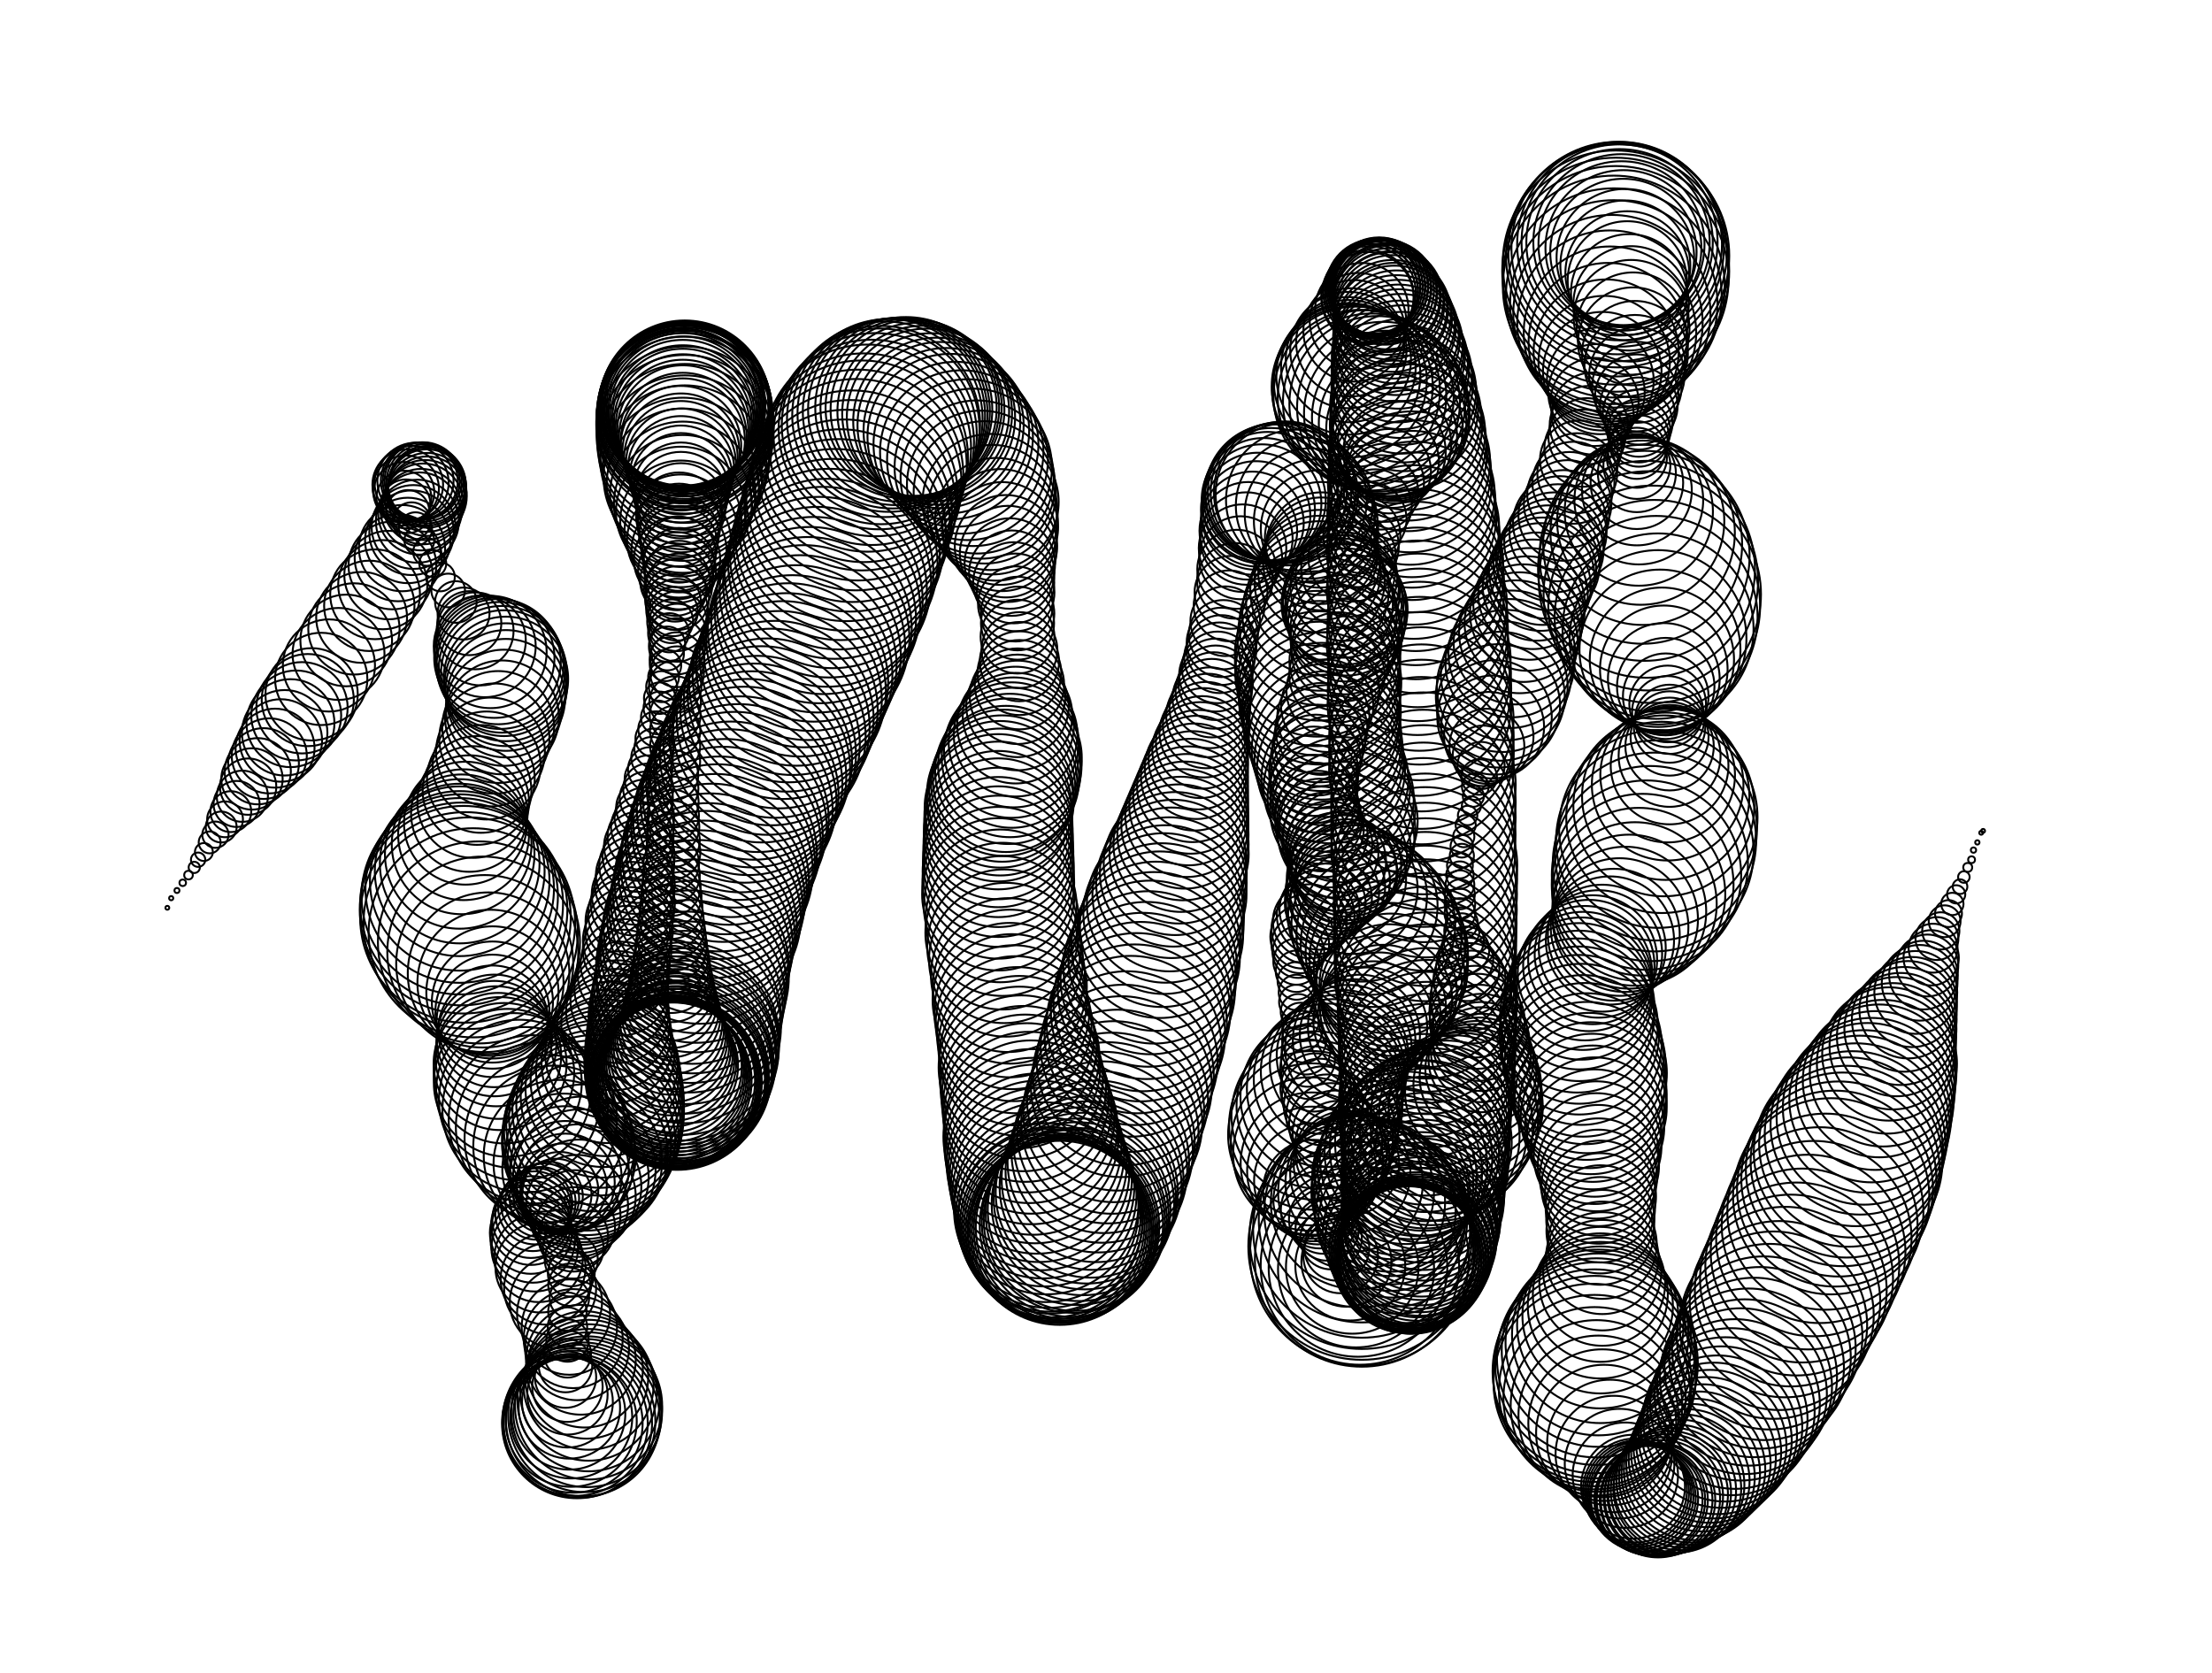<svg version="1.1" width="1150" height="870" xmlns="http://www.w3.org/2000/svg">
  <!-- Seed: 6259262556457727170 -->
  <!-- Size: SvgSize.Size9x12 -->
  <!-- Params:
    draw_worm: True
    draw_highlight: False
    step_dist: 5
    circle: True
    peaks: [RangeInt] min: 3 max: 7
    shuffle_large_max_x: 80
    shuffle_large_max_y: 100
    shuffle_small_max_x: 30
    shuffle_small_max_y: 30
    rough_subdivisions: [RangeInt] min: 1 max: 10
    padding: 100
    size_end: 1
    size_range: [RangeInt] min: 5 max: 60
    highlight_end_circle_radius: 30
    highlight_end_points: 10
    highlight_end_point_radius: 5
    highlight_sunburst_ray_len: 10
    highlights: [RangeInt] min: 3 max: 5
    highlight_padding: 20
    consumed_check_radius: 50
    highlight_spacing: 10
    highlight_text_weight: [(0, 1), (1, 3)]
    highlight_text_num_range: [RangeInt] min: 200 max: 50000
    connect_highlight_weight: [(0, 1), (1, 3)]
  -->
  <g stroke="black" fill="none">
    <circle cx="87.0" cy="472.0" r="1"/>
    <circle cx="89.0" cy="467.0" r="1.08"/>
    <circle cx="92.0" cy="463.0" r="1.31"/>
    <circle cx="95.0" cy="459.0" r="1.7"/>
    <circle cx="98.0" cy="455.0" r="2.24"/>
    <circle cx="101.0" cy="451.0" r="2.92"/>
    <circle cx="103.0" cy="447.0" r="3.73"/>
    <circle cx="106.0" cy="443.0" r="4.66"/>
    <circle cx="109.0" cy="438.0" r="5.7"/>
    <circle cx="112.0" cy="434.0" r="6.83"/>
    <circle cx="115.0" cy="430.0" r="8.03"/>
    <circle cx="117.0" cy="426.0" r="9.3"/>
    <circle cx="120.0" cy="422.0" r="10.62"/>
    <circle cx="123.0" cy="418.0" r="11.96"/>
    <circle cx="126.0" cy="414.0" r="13.3"/>
    <circle cx="129.0" cy="409.0" r="14.64"/>
    <circle cx="131.0" cy="405.0" r="15.95"/>
    <circle cx="134.0" cy="401.0" r="17.21"/>
    <circle cx="137.0" cy="397.0" r="18.4"/>
    <circle cx="140.0" cy="393.0" r="19.51"/>
    <circle cx="143.0" cy="389.0" r="20.53"/>
    <circle cx="146.0" cy="385.0" r="21.44"/>
    <circle cx="148.0" cy="381.0" r="22.22"/>
    <circle cx="151.0" cy="376.0" r="22.87"/>
    <circle cx="154.0" cy="372.0" r="23.38"/>
    <circle cx="157.0" cy="368.0" r="23.74"/>
    <circle cx="160.0" cy="364.0" r="23.95"/>
    <circle cx="162.0" cy="361.0" r="24"/>
    <circle cx="167.0" cy="353.0" r="23.99"/>
    <circle cx="171.0" cy="346.0" r="23.96"/>
    <circle cx="176.0" cy="340.0" r="23.9"/>
    <circle cx="180.0" cy="333.0" r="23.83"/>
    <circle cx="184.0" cy="327.0" r="23.73"/>
    <circle cx="188.0" cy="321.0" r="23.62"/>
    <circle cx="192.0" cy="315.0" r="23.49"/>
    <circle cx="195.0" cy="309.0" r="23.34"/>
    <circle cx="199.0" cy="304.0" r="23.18"/>
    <circle cx="202.0" cy="299.0" r="23.0"/>
    <circle cx="204.0" cy="294.0" r="22.81"/>
    <circle cx="207.0" cy="290.0" r="22.62"/>
    <circle cx="209.0" cy="285.0" r="22.42"/>
    <circle cx="212.0" cy="281.0" r="22.21"/>
    <circle cx="214.0" cy="277.0" r="22.0"/>
    <circle cx="215.0" cy="274.0" r="21.79"/>
    <circle cx="217.0" cy="271.0" r="21.58"/>
    <circle cx="218.0" cy="267.0" r="21.38"/>
    <circle cx="219.0" cy="265.0" r="21.19"/>
    <circle cx="220.0" cy="262.0" r="21.0"/>
    <circle cx="221.0" cy="260.0" r="20.82"/>
    <circle cx="222.0" cy="258.0" r="20.66"/>
    <circle cx="222.0" cy="256.0" r="20.51"/>
    <circle cx="222.0" cy="254.0" r="20.38"/>
    <circle cx="222.0" cy="253.0" r="20.27"/>
    <circle cx="222.0" cy="252.0" r="20.17"/>
    <circle cx="221.0" cy="251.0" r="20.1"/>
    <circle cx="220.0" cy="250.0" r="20.04"/>
    <circle cx="219.0" cy="250.0" r="20.01"/>
    <circle cx="218.0" cy="250.0" r="20"/>
    <circle cx="216.0" cy="250.0" r="19.81"/>
    <circle cx="214.0" cy="251.0" r="19.26"/>
    <circle cx="212.0" cy="252.0" r="18.37"/>
    <circle cx="211.0" cy="254.0" r="17.19"/>
    <circle cx="210.0" cy="256.0" r="15.8"/>
    <circle cx="210.0" cy="259.0" r="14.28"/>
    <circle cx="211.0" cy="262.0" r="12.72"/>
    <circle cx="212.0" cy="266.0" r="11.2"/>
    <circle cx="214.0" cy="271.0" r="9.81"/>
    <circle cx="216.0" cy="275.0" r="8.63"/>
    <circle cx="218.0" cy="281.0" r="7.74"/>
    <circle cx="222.0" cy="287.0" r="7.19"/>
    <circle cx="225.0" cy="293.0" r="7"/>
    <circle cx="229.0" cy="300.0" r="7.44"/>
    <circle cx="233.0" cy="307.0" r="8.74"/>
    <circle cx="237.0" cy="313.0" r="10.81"/>
    <circle cx="241.0" cy="319.0" r="13.5"/>
    <circle cx="244.0" cy="324.0" r="16.64"/>
    <circle cx="247.0" cy="328.0" r="20.0"/>
    <circle cx="250.0" cy="333.0" r="23.36"/>
    <circle cx="252.0" cy="336.0" r="26.5"/>
    <circle cx="255.0" cy="339.0" r="29.19"/>
    <circle cx="257.0" cy="342.0" r="31.26"/>
    <circle cx="259.0" cy="344.0" r="32.56"/>
    <circle cx="260.0" cy="346.0" r="33"/>
    <circle cx="261.0" cy="348.0" r="32.93"/>
    <circle cx="262.0" cy="350.0" r="32.71"/>
    <circle cx="263.0" cy="353.0" r="32.37"/>
    <circle cx="263.0" cy="356.0" r="31.92"/>
    <circle cx="263.0" cy="359.0" r="31.39"/>
    <circle cx="263.0" cy="363.0" r="30.8"/>
    <circle cx="262.0" cy="368.0" r="30.2"/>
    <circle cx="261.0" cy="373.0" r="29.61"/>
    <circle cx="259.0" cy="378.0" r="29.08"/>
    <circle cx="257.0" cy="384.0" r="28.63"/>
    <circle cx="255.0" cy="391.0" r="28.29"/>
    <circle cx="253.0" cy="398.0" r="28.07"/>
    <circle cx="250.0" cy="405.0" r="28"/>
    <circle cx="248.0" cy="411.0" r="28.26"/>
    <circle cx="246.0" cy="417.0" r="29.03"/>
    <circle cx="244.0" cy="423.0" r="30.28"/>
    <circle cx="242.0" cy="428.0" r="31.95"/>
    <circle cx="241.0" cy="434.0" r="34.0"/>
    <circle cx="240.0" cy="439.0" r="36.33"/>
    <circle cx="239.0" cy="444.0" r="38.87"/>
    <circle cx="239.0" cy="449.0" r="41.5"/>
    <circle cx="239.0" cy="453.0" r="44.13"/>
    <circle cx="239.0" cy="458.0" r="46.67"/>
    <circle cx="239.0" cy="462.0" r="49.0"/>
    <circle cx="239.0" cy="466.0" r="51.05"/>
    <circle cx="240.0" cy="470.0" r="52.72"/>
    <circle cx="241.0" cy="473.0" r="53.97"/>
    <circle cx="242.0" cy="477.0" r="54.74"/>
    <circle cx="244.0" cy="480.0" r="55"/>
    <circle cx="246.0" cy="485.0" r="54.36"/>
    <circle cx="249.0" cy="490.0" r="52.52"/>
    <circle cx="251.0" cy="495.0" r="49.64"/>
    <circle cx="252.0" cy="501.0" r="46.02"/>
    <circle cx="254.0" cy="506.0" r="42.0"/>
    <circle cx="255.0" cy="511.0" r="37.98"/>
    <circle cx="256.0" cy="516.0" r="34.36"/>
    <circle cx="256.0" cy="521.0" r="31.48"/>
    <circle cx="256.0" cy="526.0" r="29.64"/>
    <circle cx="256.0" cy="531.0" r="29"/>
    <circle cx="257.0" cy="536.0" r="29.26"/>
    <circle cx="257.0" cy="540.0" r="30.0"/>
    <circle cx="258.0" cy="544.0" r="31.2"/>
    <circle cx="259.0" cy="549.0" r="32.75"/>
    <circle cx="260.0" cy="553.0" r="34.56"/>
    <circle cx="262.0" cy="558.0" r="36.5"/>
    <circle cx="264.0" cy="563.0" r="38.44"/>
    <circle cx="267.0" cy="567.0" r="40.25"/>
    <circle cx="270.0" cy="572.0" r="41.8"/>
    <circle cx="273.0" cy="577.0" r="43.0"/>
    <circle cx="277.0" cy="582.0" r="43.74"/>
    <circle cx="281.0" cy="586.0" r="44"/>
    <circle cx="285.0" cy="592.0" r="43.47"/>
    <circle cx="288.0" cy="596.0" r="41.94"/>
    <circle cx="291.0" cy="601.0" r="39.51"/>
    <circle cx="293.0" cy="605.0" r="36.4"/>
    <circle cx="294.0" cy="608.0" r="32.85"/>
    <circle cx="294.0" cy="612.0" r="29.15"/>
    <circle cx="294.0" cy="615.0" r="25.6"/>
    <circle cx="293.0" cy="617.0" r="22.49"/>
    <circle cx="291.0" cy="619.0" r="20.06"/>
    <circle cx="289.0" cy="621.0" r="18.53"/>
    <circle cx="285.0" cy="622.0" r="18"/>
    <circle cx="283.0" cy="623.0" r="18.07"/>
    <circle cx="281.0" cy="625.0" r="18.26"/>
    <circle cx="279.0" cy="626.0" r="18.57"/>
    <circle cx="278.0" cy="628.0" r="18.99"/>
    <circle cx="277.0" cy="631.0" r="19.5"/>
    <circle cx="276.0" cy="634.0" r="20.07"/>
    <circle cx="276.0" cy="637.0" r="20.69"/>
    <circle cx="276.0" cy="641.0" r="21.31"/>
    <circle cx="277.0" cy="645.0" r="21.93"/>
    <circle cx="278.0" cy="649.0" r="22.5"/>
    <circle cx="280.0" cy="654.0" r="23.01"/>
    <circle cx="281.0" cy="659.0" r="23.43"/>
    <circle cx="284.0" cy="665.0" r="23.74"/>
    <circle cx="286.0" cy="670.0" r="23.93"/>
    <circle cx="289.0" cy="677.0" r="24"/>
    <circle cx="293.0" cy="683.0" r="24.2"/>
    <circle cx="296.0" cy="690.0" r="24.79"/>
    <circle cx="298.0" cy="696.0" r="25.75"/>
    <circle cx="300.0" cy="701.0" r="27.01"/>
    <circle cx="302.0" cy="707.0" r="28.53"/>
    <circle cx="304.0" cy="712.0" r="30.22"/>
    <circle cx="305.0" cy="716.0" r="32.0"/>
    <circle cx="306.0" cy="720.0" r="33.78"/>
    <circle cx="306.0" cy="724.0" r="35.47"/>
    <circle cx="306.0" cy="728.0" r="36.99"/>
    <circle cx="306.0" cy="731.0" r="38.25"/>
    <circle cx="305.0" cy="734.0" r="39.21"/>
    <circle cx="304.0" cy="736.0" r="39.8"/>
    <circle cx="303.0" cy="738.0" r="40"/>
    <circle cx="301.0" cy="739.0" r="39.74"/>
    <circle cx="300.0" cy="740.0" r="38.99"/>
    <circle cx="299.0" cy="740.0" r="37.75"/>
    <circle cx="298.0" cy="740.0" r="36.09"/>
    <circle cx="297.0" cy="739.0" r="34.04"/>
    <circle cx="297.0" cy="737.0" r="31.69"/>
    <circle cx="296.0" cy="735.0" r="29.1"/>
    <circle cx="296.0" cy="732.0" r="26.38"/>
    <circle cx="295.0" cy="729.0" r="23.62"/>
    <circle cx="295.0" cy="725.0" r="20.9"/>
    <circle cx="295.0" cy="721.0" r="18.31"/>
    <circle cx="294.0" cy="716.0" r="15.96"/>
    <circle cx="294.0" cy="710.0" r="13.91"/>
    <circle cx="295.0" cy="704.0" r="12.25"/>
    <circle cx="295.0" cy="697.0" r="11.01"/>
    <circle cx="295.0" cy="690.0" r="10.26"/>
    <circle cx="295.0" cy="682.0" r="10"/>
    <circle cx="296.0" cy="675.0" r="10.25"/>
    <circle cx="296.0" cy="668.0" r="10.98"/>
    <circle cx="297.0" cy="662.0" r="12.17"/>
    <circle cx="297.0" cy="655.0" r="13.8"/>
    <circle cx="298.0" cy="649.0" r="15.81"/>
    <circle cx="298.0" cy="643.0" r="18.15"/>
    <circle cx="299.0" cy="638.0" r="20.77"/>
    <circle cx="299.0" cy="632.0" r="23.58"/>
    <circle cx="300.0" cy="627.0" r="26.51"/>
    <circle cx="301.0" cy="622.0" r="29.49"/>
    <circle cx="301.0" cy="617.0" r="32.42"/>
    <circle cx="302.0" cy="612.0" r="35.23"/>
    <circle cx="303.0" cy="608.0" r="37.85"/>
    <circle cx="304.0" cy="604.0" r="40.19"/>
    <circle cx="305.0" cy="600.0" r="42.2"/>
    <circle cx="305.0" cy="596.0" r="43.83"/>
    <circle cx="306.0" cy="593.0" r="45.02"/>
    <circle cx="307.0" cy="590.0" r="45.75"/>
    <circle cx="308.0" cy="587.0" r="46"/>
    <circle cx="309.0" cy="584.0" r="45.84"/>
    <circle cx="310.0" cy="581.0" r="45.38"/>
    <circle cx="311.0" cy="577.0" r="44.61"/>
    <circle cx="312.0" cy="574.0" r="43.58"/>
    <circle cx="313.0" cy="570.0" r="42.29"/>
    <circle cx="314.0" cy="566.0" r="40.79"/>
    <circle cx="315.0" cy="562.0" r="39.12"/>
    <circle cx="316.0" cy="557.0" r="37.32"/>
    <circle cx="317.0" cy="553.0" r="35.45"/>
    <circle cx="317.0" cy="548.0" r="33.55"/>
    <circle cx="318.0" cy="542.0" r="31.68"/>
    <circle cx="319.0" cy="537.0" r="29.88"/>
    <circle cx="320.0" cy="532.0" r="28.21"/>
    <circle cx="321.0" cy="526.0" r="26.71"/>
    <circle cx="322.0" cy="520.0" r="25.42"/>
    <circle cx="323.0" cy="514.0" r="24.39"/>
    <circle cx="324.0" cy="507.0" r="23.62"/>
    <circle cx="325.0" cy="501.0" r="23.16"/>
    <circle cx="326.0" cy="494.0" r="23"/>
    <circle cx="326.0" cy="489.0" r="22.95"/>
    <circle cx="327.0" cy="484.0" r="22.81"/>
    <circle cx="327.0" cy="479.0" r="22.58"/>
    <circle cx="328.0" cy="475.0" r="22.26"/>
    <circle cx="329.0" cy="470.0" r="21.85"/>
    <circle cx="329.0" cy="465.0" r="21.36"/>
    <circle cx="330.0" cy="460.0" r="20.8"/>
    <circle cx="330.0" cy="455.0" r="20.18"/>
    <circle cx="331.0" cy="450.0" r="19.49"/>
    <circle cx="332.0" cy="445.0" r="18.75"/>
    <circle cx="332.0" cy="440.0" r="17.98"/>
    <circle cx="333.0" cy="435.0" r="17.17"/>
    <circle cx="334.0" cy="430.0" r="16.34"/>
    <circle cx="335.0" cy="425.0" r="15.5"/>
    <circle cx="335.0" cy="420.0" r="14.66"/>
    <circle cx="336.0" cy="415.0" r="13.83"/>
    <circle cx="337.0" cy="410.0" r="13.02"/>
    <circle cx="337.0" cy="405.0" r="12.25"/>
    <circle cx="338.0" cy="400.0" r="11.51"/>
    <circle cx="339.0" cy="394.0" r="10.82"/>
    <circle cx="340.0" cy="389.0" r="10.2"/>
    <circle cx="340.0" cy="384.0" r="9.64"/>
    <circle cx="341.0" cy="379.0" r="9.15"/>
    <circle cx="342.0" cy="373.0" r="8.74"/>
    <circle cx="343.0" cy="368.0" r="8.42"/>
    <circle cx="343.0" cy="363.0" r="8.19"/>
    <circle cx="344.0" cy="357.0" r="8.05"/>
    <circle cx="345.0" cy="352.0" r="8"/>
    <circle cx="346.0" cy="346.0" r="8.14"/>
    <circle cx="347.0" cy="340.0" r="8.55"/>
    <circle cx="347.0" cy="335.0" r="9.23"/>
    <circle cx="348.0" cy="329.0" r="10.18"/>
    <circle cx="349.0" cy="323.0" r="11.36"/>
    <circle cx="350.0" cy="318.0" r="12.78"/>
    <circle cx="350.0" cy="313.0" r="14.4"/>
    <circle cx="351.0" cy="307.0" r="16.21"/>
    <circle cx="351.0" cy="302.0" r="18.17"/>
    <circle cx="352.0" cy="297.0" r="20.26"/>
    <circle cx="352.0" cy="291.0" r="22.45"/>
    <circle cx="353.0" cy="286.0" r="24.71"/>
    <circle cx="353.0" cy="281.0" r="27.0"/>
    <circle cx="354.0" cy="276.0" r="29.29"/>
    <circle cx="354.0" cy="271.0" r="31.55"/>
    <circle cx="354.0" cy="266.0" r="33.74"/>
    <circle cx="355.0" cy="262.0" r="35.83"/>
    <circle cx="355.0" cy="257.0" r="37.79"/>
    <circle cx="355.0" cy="252.0" r="39.6"/>
    <circle cx="355.0" cy="248.0" r="41.22"/>
    <circle cx="356.0" cy="243.0" r="42.64"/>
    <circle cx="356.0" cy="239.0" r="43.82"/>
    <circle cx="356.0" cy="234.0" r="44.77"/>
    <circle cx="356.0" cy="230.0" r="45.45"/>
    <circle cx="356.0" cy="226.0" r="45.86"/>
    <circle cx="356.0" cy="221.0" r="46"/>
    <circle cx="356.0" cy="219.0" r="45.97"/>
    <circle cx="356.0" cy="218.0" r="45.9"/>
    <circle cx="356.0" cy="216.0" r="45.77"/>
    <circle cx="356.0" cy="215.0" r="45.59"/>
    <circle cx="356.0" cy="214.0" r="45.36"/>
    <circle cx="356.0" cy="213.0" r="45.07"/>
    <circle cx="356.0" cy="212.0" r="44.74"/>
    <circle cx="356.0" cy="211.0" r="44.37"/>
    <circle cx="356.0" cy="211.0" r="43.94"/>
    <circle cx="356.0" cy="211.0" r="43.47"/>
    <circle cx="355.0" cy="211.0" r="42.96"/>
    <circle cx="355.0" cy="211.0" r="42.4"/>
    <circle cx="355.0" cy="211.0" r="41.8"/>
    <circle cx="355.0" cy="212.0" r="41.17"/>
    <circle cx="355.0" cy="212.0" r="40.49"/>
    <circle cx="355.0" cy="213.0" r="39.79"/>
    <circle cx="355.0" cy="214.0" r="39.05"/>
    <circle cx="355.0" cy="215.0" r="38.28"/>
    <circle cx="355.0" cy="217.0" r="37.48"/>
    <circle cx="355.0" cy="218.0" r="36.66"/>
    <circle cx="355.0" cy="220.0" r="35.81"/>
    <circle cx="355.0" cy="222.0" r="34.95"/>
    <circle cx="355.0" cy="224.0" r="34.07"/>
    <circle cx="355.0" cy="227.0" r="33.17"/>
    <circle cx="355.0" cy="229.0" r="32.26"/>
    <circle cx="354.0" cy="232.0" r="31.35"/>
    <circle cx="354.0" cy="235.0" r="30.43"/>
    <circle cx="354.0" cy="238.0" r="29.5"/>
    <circle cx="354.0" cy="241.0" r="28.57"/>
    <circle cx="354.0" cy="244.0" r="27.65"/>
    <circle cx="354.0" cy="248.0" r="26.74"/>
    <circle cx="354.0" cy="251.0" r="25.83"/>
    <circle cx="354.0" cy="255.0" r="24.93"/>
    <circle cx="354.0" cy="259.0" r="24.05"/>
    <circle cx="354.0" cy="264.0" r="23.19"/>
    <circle cx="353.0" cy="268.0" r="22.34"/>
    <circle cx="353.0" cy="273.0" r="21.52"/>
    <circle cx="353.0" cy="278.0" r="20.72"/>
    <circle cx="353.0" cy="283.0" r="19.95"/>
    <circle cx="353.0" cy="288.0" r="19.21"/>
    <circle cx="353.0" cy="293.0" r="18.51"/>
    <circle cx="353.0" cy="299.0" r="17.83"/>
    <circle cx="353.0" cy="305.0" r="17.2"/>
    <circle cx="352.0" cy="311.0" r="16.6"/>
    <circle cx="352.0" cy="317.0" r="16.04"/>
    <circle cx="352.0" cy="323.0" r="15.53"/>
    <circle cx="352.0" cy="329.0" r="15.06"/>
    <circle cx="352.0" cy="336.0" r="14.63"/>
    <circle cx="352.0" cy="343.0" r="14.26"/>
    <circle cx="352.0" cy="350.0" r="13.93"/>
    <circle cx="351.0" cy="357.0" r="13.64"/>
    <circle cx="351.0" cy="365.0" r="13.41"/>
    <circle cx="351.0" cy="372.0" r="13.23"/>
    <circle cx="351.0" cy="380.0" r="13.1"/>
    <circle cx="351.0" cy="388.0" r="13.03"/>
    <circle cx="351.0" cy="396.0" r="13"/>
    <circle cx="350.0" cy="403.0" r="13.02"/>
    <circle cx="350.0" cy="410.0" r="13.09"/>
    <circle cx="350.0" cy="417.0" r="13.21"/>
    <circle cx="350.0" cy="424.0" r="13.37"/>
    <circle cx="350.0" cy="430.0" r="13.57"/>
    <circle cx="350.0" cy="437.0" r="13.82"/>
    <circle cx="350.0" cy="443.0" r="14.12"/>
    <circle cx="349.0" cy="449.0" r="14.45"/>
    <circle cx="349.0" cy="455.0" r="14.83"/>
    <circle cx="349.0" cy="461.0" r="15.25"/>
    <circle cx="349.0" cy="466.0" r="15.71"/>
    <circle cx="349.0" cy="472.0" r="16.21"/>
    <circle cx="349.0" cy="477.0" r="16.75"/>
    <circle cx="349.0" cy="482.0" r="17.33"/>
    <circle cx="349.0" cy="487.0" r="17.94"/>
    <circle cx="349.0" cy="492.0" r="18.58"/>
    <circle cx="349.0" cy="497.0" r="19.26"/>
    <circle cx="349.0" cy="501.0" r="19.97"/>
    <circle cx="349.0" cy="506.0" r="20.7"/>
    <circle cx="349.0" cy="510.0" r="21.46"/>
    <circle cx="349.0" cy="514.0" r="22.25"/>
    <circle cx="349.0" cy="518.0" r="23.06"/>
    <circle cx="349.0" cy="521.0" r="23.89"/>
    <circle cx="349.0" cy="525.0" r="24.74"/>
    <circle cx="349.0" cy="528.0" r="25.61"/>
    <circle cx="349.0" cy="532.0" r="26.49"/>
    <circle cx="349.0" cy="535.0" r="27.38"/>
    <circle cx="349.0" cy="538.0" r="28.29"/>
    <circle cx="349.0" cy="540.0" r="29.2"/>
    <circle cx="349.0" cy="543.0" r="30.12"/>
    <circle cx="349.0" cy="545.0" r="31.04"/>
    <circle cx="349.0" cy="548.0" r="31.96"/>
    <circle cx="349.0" cy="550.0" r="32.88"/>
    <circle cx="349.0" cy="552.0" r="33.8"/>
    <circle cx="349.0" cy="554.0" r="34.71"/>
    <circle cx="350.0" cy="555.0" r="35.62"/>
    <circle cx="350.0" cy="557.0" r="36.51"/>
    <circle cx="350.0" cy="558.0" r="37.39"/>
    <circle cx="350.0" cy="559.0" r="38.26"/>
    <circle cx="350.0" cy="560.0" r="39.11"/>
    <circle cx="350.0" cy="561.0" r="39.94"/>
    <circle cx="350.0" cy="562.0" r="40.75"/>
    <circle cx="351.0" cy="562.0" r="41.54"/>
    <circle cx="351.0" cy="563.0" r="42.3"/>
    <circle cx="351.0" cy="563.0" r="43.03"/>
    <circle cx="351.0" cy="563.0" r="43.74"/>
    <circle cx="351.0" cy="563.0" r="44.42"/>
    <circle cx="351.0" cy="563.0" r="45.06"/>
    <circle cx="352.0" cy="562.0" r="45.67"/>
    <circle cx="352.0" cy="562.0" r="46.25"/>
    <circle cx="352.0" cy="561.0" r="46.79"/>
    <circle cx="352.0" cy="560.0" r="47.29"/>
    <circle cx="352.0" cy="559.0" r="47.75"/>
    <circle cx="353.0" cy="558.0" r="48.17"/>
    <circle cx="353.0" cy="556.0" r="48.55"/>
    <circle cx="353.0" cy="555.0" r="48.88"/>
    <circle cx="353.0" cy="553.0" r="49.18"/>
    <circle cx="354.0" cy="551.0" r="49.43"/>
    <circle cx="354.0" cy="549.0" r="49.63"/>
    <circle cx="354.0" cy="547.0" r="49.79"/>
    <circle cx="355.0" cy="545.0" r="49.91"/>
    <circle cx="355.0" cy="543.0" r="49.98"/>
    <circle cx="355.0" cy="540.0" r="50"/>
    <circle cx="356.0" cy="534.0" r="50.0"/>
    <circle cx="356.0" cy="529.0" r="50.01"/>
    <circle cx="357.0" cy="524.0" r="50.02"/>
    <circle cx="358.0" cy="518.0" r="50.04"/>
    <circle cx="359.0" cy="513.0" r="50.06"/>
    <circle cx="360.0" cy="508.0" r="50.09"/>
    <circle cx="360.0" cy="503.0" r="50.12"/>
    <circle cx="361.0" cy="497.0" r="50.16"/>
    <circle cx="362.0" cy="492.0" r="50.19"/>
    <circle cx="363.0" cy="487.0" r="50.24"/>
    <circle cx="364.0" cy="482.0" r="50.28"/>
    <circle cx="366.0" cy="477.0" r="50.33"/>
    <circle cx="367.0" cy="472.0" r="50.37"/>
    <circle cx="368.0" cy="468.0" r="50.42"/>
    <circle cx="369.0" cy="463.0" r="50.47"/>
    <circle cx="370.0" cy="458.0" r="50.53"/>
    <circle cx="372.0" cy="453.0" r="50.58"/>
    <circle cx="373.0" cy="448.0" r="50.63"/>
    <circle cx="374.0" cy="444.0" r="50.67"/>
    <circle cx="376.0" cy="439.0" r="50.72"/>
    <circle cx="377.0" cy="435.0" r="50.76"/>
    <circle cx="379.0" cy="430.0" r="50.81"/>
    <circle cx="380.0" cy="426.0" r="50.84"/>
    <circle cx="382.0" cy="421.0" r="50.88"/>
    <circle cx="384.0" cy="417.0" r="50.91"/>
    <circle cx="385.0" cy="413.0" r="50.94"/>
    <circle cx="387.0" cy="408.0" r="50.96"/>
    <circle cx="389.0" cy="404.0" r="50.98"/>
    <circle cx="391.0" cy="400.0" r="50.99"/>
    <circle cx="392.0" cy="396.0" r="51.0"/>
    <circle cx="394.0" cy="392.0" r="51"/>
    <circle cx="396.0" cy="387.0" r="51.01"/>
    <circle cx="399.0" cy="383.0" r="51.05"/>
    <circle cx="401.0" cy="378.0" r="51.11"/>
    <circle cx="403.0" cy="374.0" r="51.2"/>
    <circle cx="405.0" cy="369.0" r="51.31"/>
    <circle cx="407.0" cy="364.0" r="51.44"/>
    <circle cx="409.0" cy="360.0" r="51.59"/>
    <circle cx="410.0" cy="355.0" r="51.75"/>
    <circle cx="412.0" cy="351.0" r="51.94"/>
    <circle cx="414.0" cy="346.0" r="52.13"/>
    <circle cx="416.0" cy="341.0" r="52.34"/>
    <circle cx="418.0" cy="336.0" r="52.55"/>
    <circle cx="420.0" cy="332.0" r="52.78"/>
    <circle cx="421.0" cy="327.0" r="53.0"/>
    <circle cx="423.0" cy="322.0" r="53.22"/>
    <circle cx="425.0" cy="317.0" r="53.45"/>
    <circle cx="426.0" cy="312.0" r="53.66"/>
    <circle cx="428.0" cy="307.0" r="53.87"/>
    <circle cx="430.0" cy="303.0" r="54.06"/>
    <circle cx="431.0" cy="298.0" r="54.25"/>
    <circle cx="433.0" cy="293.0" r="54.41"/>
    <circle cx="434.0" cy="288.0" r="54.56"/>
    <circle cx="436.0" cy="283.0" r="54.69"/>
    <circle cx="437.0" cy="278.0" r="54.8"/>
    <circle cx="439.0" cy="273.0" r="54.89"/>
    <circle cx="440.0" cy="268.0" r="54.95"/>
    <circle cx="442.0" cy="263.0" r="54.99"/>
    <circle cx="443.0" cy="258.0" r="55"/>
    <circle cx="445.0" cy="252.0" r="54.95"/>
    <circle cx="446.0" cy="247.0" r="54.81"/>
    <circle cx="448.0" cy="242.0" r="54.58"/>
    <circle cx="449.0" cy="238.0" r="54.26"/>
    <circle cx="451.0" cy="233.0" r="53.85"/>
    <circle cx="453.0" cy="230.0" r="53.37"/>
    <circle cx="455.0" cy="226.0" r="52.82"/>
    <circle cx="457.0" cy="223.0" r="52.21"/>
    <circle cx="458.0" cy="221.0" r="51.55"/>
    <circle cx="460.0" cy="218.0" r="50.85"/>
    <circle cx="462.0" cy="216.0" r="50.12"/>
    <circle cx="464.0" cy="215.0" r="49.38"/>
    <circle cx="466.0" cy="214.0" r="48.62"/>
    <circle cx="468.0" cy="213.0" r="47.88"/>
    <circle cx="471.0" cy="212.0" r="47.15"/>
    <circle cx="473.0" cy="212.0" r="46.45"/>
    <circle cx="475.0" cy="212.0" r="45.79"/>
    <circle cx="477.0" cy="213.0" r="45.18"/>
    <circle cx="480.0" cy="214.0" r="44.63"/>
    <circle cx="482.0" cy="215.0" r="44.15"/>
    <circle cx="484.0" cy="217.0" r="43.74"/>
    <circle cx="487.0" cy="219.0" r="43.42"/>
    <circle cx="489.0" cy="221.0" r="43.19"/>
    <circle cx="492.0" cy="224.0" r="43.05"/>
    <circle cx="494.0" cy="227.0" r="43"/>
    <circle cx="497.0" cy="231.0" r="42.87"/>
    <circle cx="500.0" cy="235.0" r="42.47"/>
    <circle cx="503.0" cy="239.0" r="41.81"/>
    <circle cx="506.0" cy="243.0" r="40.91"/>
    <circle cx="508.0" cy="248.0" r="39.8"/>
    <circle cx="510.0" cy="252.0" r="38.48"/>
    <circle cx="512.0" cy="256.0" r="37.0"/>
    <circle cx="515.0" cy="261.0" r="35.38"/>
    <circle cx="516.0" cy="265.0" r="33.67"/>
    <circle cx="518.0" cy="270.0" r="31.9"/>
    <circle cx="520.0" cy="274.0" r="30.1"/>
    <circle cx="521.0" cy="279.0" r="28.33"/>
    <circle cx="523.0" cy="284.0" r="26.62"/>
    <circle cx="524.0" cy="288.0" r="25.0"/>
    <circle cx="525.0" cy="293.0" r="23.52"/>
    <circle cx="526.0" cy="298.0" r="22.2"/>
    <circle cx="527.0" cy="303.0" r="21.09"/>
    <circle cx="528.0" cy="308.0" r="20.19"/>
    <circle cx="528.0" cy="314.0" r="19.53"/>
    <circle cx="529.0" cy="319.0" r="19.13"/>
    <circle cx="529.0" cy="324.0" r="19"/>
    <circle cx="529.0" cy="331.0" r="19.18"/>
    <circle cx="530.0" cy="338.0" r="19.72"/>
    <circle cx="530.0" cy="344.0" r="20.6"/>
    <circle cx="530.0" cy="350.0" r="21.78"/>
    <circle cx="530.0" cy="356.0" r="23.22"/>
    <circle cx="529.0" cy="362.0" r="24.86"/>
    <circle cx="529.0" cy="367.0" r="26.65"/>
    <circle cx="529.0" cy="372.0" r="28.5"/>
    <circle cx="528.0" cy="377.0" r="30.35"/>
    <circle cx="528.0" cy="382.0" r="32.14"/>
    <circle cx="527.0" cy="386.0" r="33.78"/>
    <circle cx="526.0" cy="390.0" r="35.22"/>
    <circle cx="526.0" cy="394.0" r="36.4"/>
    <circle cx="525.0" cy="398.0" r="37.28"/>
    <circle cx="524.0" cy="401.0" r="37.82"/>
    <circle cx="523.0" cy="405.0" r="38"/>
    <circle cx="522.0" cy="407.0" r="38.01"/>
    <circle cx="521.0" cy="410.0" r="38.05"/>
    <circle cx="520.0" cy="413.0" r="38.11"/>
    <circle cx="520.0" cy="417.0" r="38.19"/>
    <circle cx="519.0" cy="420.0" r="38.29"/>
    <circle cx="519.0" cy="424.0" r="38.41"/>
    <circle cx="519.0" cy="429.0" r="38.55"/>
    <circle cx="519.0" cy="433.0" r="38.69"/>
    <circle cx="519.0" cy="438.0" r="38.84"/>
    <circle cx="519.0" cy="443.0" r="39.0"/>
    <circle cx="519.0" cy="448.0" r="39.16"/>
    <circle cx="519.0" cy="453.0" r="39.31"/>
    <circle cx="519.0" cy="459.0" r="39.45"/>
    <circle cx="519.0" cy="465.0" r="39.59"/>
    <circle cx="520.0" cy="471.0" r="39.71"/>
    <circle cx="521.0" cy="478.0" r="39.81"/>
    <circle cx="521.0" cy="485.0" r="39.89"/>
    <circle cx="522.0" cy="492.0" r="39.95"/>
    <circle cx="523.0" cy="499.0" r="39.99"/>
    <circle cx="524.0" cy="507.0" r="40"/>
    <circle cx="525.0" cy="513.0" r="40.03"/>
    <circle cx="525.0" cy="520.0" r="40.14"/>
    <circle cx="526.0" cy="526.0" r="40.3"/>
    <circle cx="527.0" cy="532.0" r="40.54"/>
    <circle cx="528.0" cy="538.0" r="40.83"/>
    <circle cx="529.0" cy="544.0" r="41.17"/>
    <circle cx="530.0" cy="549.0" r="41.56"/>
    <circle cx="530.0" cy="555.0" r="42.0"/>
    <circle cx="531.0" cy="560.0" r="42.47"/>
    <circle cx="532.0" cy="566.0" r="42.96"/>
    <circle cx="533.0" cy="571.0" r="43.48"/>
    <circle cx="534.0" cy="576.0" r="44.0"/>
    <circle cx="535.0" cy="581.0" r="44.52"/>
    <circle cx="536.0" cy="586.0" r="45.04"/>
    <circle cx="536.0" cy="591.0" r="45.53"/>
    <circle cx="537.0" cy="596.0" r="46.0"/>
    <circle cx="538.0" cy="600.0" r="46.44"/>
    <circle cx="539.0" cy="605.0" r="46.83"/>
    <circle cx="540.0" cy="609.0" r="47.17"/>
    <circle cx="541.0" cy="613.0" r="47.46"/>
    <circle cx="542.0" cy="617.0" r="47.7"/>
    <circle cx="543.0" cy="621.0" r="47.86"/>
    <circle cx="544.0" cy="625.0" r="47.97"/>
    <circle cx="544.0" cy="629.0" r="48"/>
    <circle cx="545.0" cy="632.0" r="48.0"/>
    <circle cx="546.0" cy="634.0" r="47.99"/>
    <circle cx="546.0" cy="635.0" r="47.98"/>
    <circle cx="547.0" cy="637.0" r="47.97"/>
    <circle cx="548.0" cy="638.0" r="47.95"/>
    <circle cx="549.0" cy="639.0" r="47.93"/>
    <circle cx="550.0" cy="640.0" r="47.9"/>
    <circle cx="551.0" cy="640.0" r="47.88"/>
    <circle cx="551.0" cy="641.0" r="47.85"/>
    <circle cx="552.0" cy="640.0" r="47.81"/>
    <circle cx="553.0" cy="640.0" r="47.78"/>
    <circle cx="554.0" cy="639.0" r="47.74"/>
    <circle cx="555.0" cy="638.0" r="47.7"/>
    <circle cx="557.0" cy="637.0" r="47.65"/>
    <circle cx="558.0" cy="635.0" r="47.61"/>
    <circle cx="559.0" cy="634.0" r="47.57"/>
    <circle cx="560.0" cy="631.0" r="47.52"/>
    <circle cx="561.0" cy="629.0" r="47.48"/>
    <circle cx="563.0" cy="626.0" r="47.43"/>
    <circle cx="564.0" cy="623.0" r="47.39"/>
    <circle cx="565.0" cy="620.0" r="47.35"/>
    <circle cx="567.0" cy="617.0" r="47.3"/>
    <circle cx="568.0" cy="613.0" r="47.26"/>
    <circle cx="570.0" cy="609.0" r="47.22"/>
    <circle cx="571.0" cy="604.0" r="47.19"/>
    <circle cx="573.0" cy="599.0" r="47.15"/>
    <circle cx="574.0" cy="594.0" r="47.12"/>
    <circle cx="576.0" cy="589.0" r="47.1"/>
    <circle cx="578.0" cy="584.0" r="47.07"/>
    <circle cx="579.0" cy="578.0" r="47.05"/>
    <circle cx="581.0" cy="572.0" r="47.03"/>
    <circle cx="583.0" cy="565.0" r="47.02"/>
    <circle cx="584.0" cy="559.0" r="47.01"/>
    <circle cx="586.0" cy="552.0" r="47.0"/>
    <circle cx="588.0" cy="544.0" r="47"/>
    <circle cx="590.0" cy="538.0" r="46.96"/>
    <circle cx="591.0" cy="532.0" r="46.85"/>
    <circle cx="593.0" cy="526.0" r="46.65"/>
    <circle cx="594.0" cy="521.0" r="46.39"/>
    <circle cx="596.0" cy="515.0" r="46.04"/>
    <circle cx="597.0" cy="509.0" r="45.63"/>
    <circle cx="598.0" cy="503.0" r="45.14"/>
    <circle cx="600.0" cy="498.0" r="44.59"/>
    <circle cx="601.0" cy="492.0" r="43.98"/>
    <circle cx="603.0" cy="486.0" r="43.3"/>
    <circle cx="604.0" cy="481.0" r="42.56"/>
    <circle cx="605.0" cy="475.0" r="41.78"/>
    <circle cx="606.0" cy="470.0" r="40.94"/>
    <circle cx="608.0" cy="465.0" r="40.05"/>
    <circle cx="609.0" cy="459.0" r="39.13"/>
    <circle cx="610.0" cy="454.0" r="38.17"/>
    <circle cx="611.0" cy="449.0" r="37.18"/>
    <circle cx="613.0" cy="444.0" r="36.17"/>
    <circle cx="614.0" cy="439.0" r="35.13"/>
    <circle cx="615.0" cy="434.0" r="34.09"/>
    <circle cx="616.0" cy="429.0" r="33.03"/>
    <circle cx="617.0" cy="424.0" r="31.97"/>
    <circle cx="618.0" cy="419.0" r="30.91"/>
    <circle cx="619.0" cy="414.0" r="29.87"/>
    <circle cx="620.0" cy="409.0" r="28.83"/>
    <circle cx="621.0" cy="404.0" r="27.82"/>
    <circle cx="622.0" cy="399.0" r="26.83"/>
    <circle cx="623.0" cy="395.0" r="25.87"/>
    <circle cx="624.0" cy="390.0" r="24.95"/>
    <circle cx="625.0" cy="386.0" r="24.06"/>
    <circle cx="626.0" cy="381.0" r="23.22"/>
    <circle cx="627.0" cy="377.0" r="22.44"/>
    <circle cx="628.0" cy="372.0" r="21.7"/>
    <circle cx="629.0" cy="368.0" r="21.02"/>
    <circle cx="630.0" cy="363.0" r="20.41"/>
    <circle cx="631.0" cy="359.0" r="19.86"/>
    <circle cx="632.0" cy="355.0" r="19.37"/>
    <circle cx="632.0" cy="351.0" r="18.96"/>
    <circle cx="633.0" cy="347.0" r="18.61"/>
    <circle cx="634.0" cy="342.0" r="18.35"/>
    <circle cx="635.0" cy="338.0" r="18.15"/>
    <circle cx="635.0" cy="334.0" r="18.04"/>
    <circle cx="636.0" cy="330.0" r="18"/>
    <circle cx="637.0" cy="323.0" r="18.11"/>
    <circle cx="639.0" cy="315.0" r="18.42"/>
    <circle cx="640.0" cy="308.0" r="18.94"/>
    <circle cx="642.0" cy="302.0" r="19.65"/>
    <circle cx="643.0" cy="296.0" r="20.54"/>
    <circle cx="645.0" cy="290.0" r="21.58"/>
    <circle cx="646.0" cy="285.0" r="22.75"/>
    <circle cx="648.0" cy="280.0" r="24.03"/>
    <circle cx="649.0" cy="276.0" r="25.39"/>
    <circle cx="651.0" cy="272.0" r="26.79"/>
    <circle cx="653.0" cy="268.0" r="28.21"/>
    <circle cx="654.0" cy="265.0" r="29.61"/>
    <circle cx="656.0" cy="262.0" r="30.97"/>
    <circle cx="657.0" cy="260.0" r="32.25"/>
    <circle cx="659.0" cy="258.0" r="33.42"/>
    <circle cx="661.0" cy="257.0" r="34.46"/>
    <circle cx="662.0" cy="256.0" r="35.35"/>
    <circle cx="664.0" cy="256.0" r="36.06"/>
    <circle cx="666.0" cy="256.0" r="36.58"/>
    <circle cx="668.0" cy="256.0" r="36.89"/>
    <circle cx="669.0" cy="257.0" r="37"/>
    <circle cx="674.0" cy="260.0" r="36.6"/>
    <circle cx="678.0" cy="263.0" r="35.49"/>
    <circle cx="681.0" cy="267.0" r="33.89"/>
    <circle cx="684.0" cy="271.0" r="32.11"/>
    <circle cx="686.0" cy="275.0" r="30.51"/>
    <circle cx="687.0" cy="280.0" r="29.4"/>
    <circle cx="687.0" cy="285.0" r="29"/>
    <circle cx="687.0" cy="288.0" r="29.34"/>
    <circle cx="687.0" cy="292.0" r="30.34"/>
    <circle cx="686.0" cy="297.0" r="31.89"/>
    <circle cx="686.0" cy="302.0" r="33.84"/>
    <circle cx="686.0" cy="307.0" r="36.0"/>
    <circle cx="686.0" cy="313.0" r="38.16"/>
    <circle cx="686.0" cy="319.0" r="40.11"/>
    <circle cx="686.0" cy="325.0" r="41.66"/>
    <circle cx="686.0" cy="332.0" r="42.66"/>
    <circle cx="685.0" cy="340.0" r="43"/>
    <circle cx="685.0" cy="345.0" r="42.95"/>
    <circle cx="685.0" cy="350.0" r="42.78"/>
    <circle cx="686.0" cy="355.0" r="42.52"/>
    <circle cx="686.0" cy="360.0" r="42.17"/>
    <circle cx="686.0" cy="365.0" r="41.75"/>
    <circle cx="687.0" cy="370.0" r="41.27"/>
    <circle cx="687.0" cy="375.0" r="40.76"/>
    <circle cx="688.0" cy="380.0" r="40.24"/>
    <circle cx="689.0" cy="385.0" r="39.73"/>
    <circle cx="690.0" cy="390.0" r="39.25"/>
    <circle cx="691.0" cy="395.0" r="38.83"/>
    <circle cx="692.0" cy="400.0" r="38.48"/>
    <circle cx="694.0" cy="405.0" r="38.22"/>
    <circle cx="695.0" cy="410.0" r="38.05"/>
    <circle cx="697.0" cy="415.0" r="38"/>
    <circle cx="698.0" cy="421.0" r="37.75"/>
    <circle cx="700.0" cy="427.0" r="37.03"/>
    <circle cx="700.0" cy="432.0" r="35.86"/>
    <circle cx="701.0" cy="437.0" r="34.33"/>
    <circle cx="701.0" cy="442.0" r="32.51"/>
    <circle cx="701.0" cy="446.0" r="30.52"/>
    <circle cx="700.0" cy="450.0" r="28.48"/>
    <circle cx="700.0" cy="454.0" r="26.49"/>
    <circle cx="698.0" cy="458.0" r="24.67"/>
    <circle cx="697.0" cy="461.0" r="23.14"/>
    <circle cx="695.0" cy="464.0" r="21.97"/>
    <circle cx="692.0" cy="467.0" r="21.25"/>
    <circle cx="689.0" cy="470.0" r="21"/>
    <circle cx="686.0" cy="473.0" r="20.8"/>
    <circle cx="684.0" cy="476.0" r="20.2"/>
    <circle cx="681.0" cy="479.0" r="19.24"/>
    <circle cx="679.0" cy="483.0" r="18.0"/>
    <circle cx="677.0" cy="487.0" r="16.55"/>
    <circle cx="676.0" cy="491.0" r="15.0"/>
    <circle cx="675.0" cy="495.0" r="13.45"/>
    <circle cx="674.0" cy="500.0" r="12.0"/>
    <circle cx="674.0" cy="505.0" r="10.76"/>
    <circle cx="674.0" cy="510.0" r="9.8"/>
    <circle cx="674.0" cy="516.0" r="9.2"/>
    <circle cx="674.0" cy="521.0" r="9"/>
    <circle cx="675.0" cy="526.0" r="9.16"/>
    <circle cx="676.0" cy="531.0" r="9.64"/>
    <circle cx="677.0" cy="536.0" r="10.42"/>
    <circle cx="678.0" cy="541.0" r="11.45"/>
    <circle cx="679.0" cy="546.0" r="12.68"/>
    <circle cx="680.0" cy="551.0" r="14.05"/>
    <circle cx="681.0" cy="556.0" r="15.5"/>
    <circle cx="683.0" cy="561.0" r="16.95"/>
    <circle cx="684.0" cy="566.0" r="18.32"/>
    <circle cx="686.0" cy="570.0" r="19.55"/>
    <circle cx="688.0" cy="575.0" r="20.58"/>
    <circle cx="690.0" cy="580.0" r="21.36"/>
    <circle cx="692.0" cy="585.0" r="21.84"/>
    <circle cx="694.0" cy="589.0" r="22"/>
    <circle cx="696.0" cy="595.0" r="22.63"/>
    <circle cx="698.0" cy="600.0" r="24.48"/>
    <circle cx="700.0" cy="605.0" r="27.42"/>
    <circle cx="702.0" cy="610.0" r="31.25"/>
    <circle cx="704.0" cy="615.0" r="35.71"/>
    <circle cx="705.0" cy="620.0" r="40.5"/>
    <circle cx="706.0" cy="625.0" r="45.29"/>
    <circle cx="707.0" cy="630.0" r="49.75"/>
    <circle cx="708.0" cy="634.0" r="53.58"/>
    <circle cx="708.0" cy="639.0" r="56.52"/>
    <circle cx="708.0" cy="643.0" r="58.37"/>
    <circle cx="708.0" cy="648.0" r="59"/>
    <circle cx="708.0" cy="652.0" r="58.13"/>
    <circle cx="708.0" cy="655.0" r="55.59"/>
    <circle cx="707.0" cy="658.0" r="51.58"/>
    <circle cx="706.0" cy="659.0" r="46.43"/>
    <circle cx="705.0" cy="660.0" r="40.56"/>
    <circle cx="703.0" cy="659.0" r="34.44"/>
    <circle cx="702.0" cy="658.0" r="28.57"/>
    <circle cx="700.0" cy="656.0" r="23.42"/>
    <circle cx="697.0" cy="653.0" r="19.41"/>
    <circle cx="695.0" cy="649.0" r="16.87"/>
    <circle cx="692.0" cy="644.0" r="16"/>
    <circle cx="690.0" cy="639.0" r="16.48"/>
    <circle cx="688.0" cy="634.0" r="17.88"/>
    <circle cx="686.0" cy="629.0" r="20.1"/>
    <circle cx="685.0" cy="624.0" r="23.0"/>
    <circle cx="683.0" cy="619.0" r="26.38"/>
    <circle cx="682.0" cy="614.0" r="30.0"/>
    <circle cx="682.0" cy="609.0" r="33.62"/>
    <circle cx="682.0" cy="605.0" r="37.0"/>
    <circle cx="681.0" cy="600.0" r="39.9"/>
    <circle cx="682.0" cy="595.0" r="42.12"/>
    <circle cx="682.0" cy="590.0" r="43.52"/>
    <circle cx="683.0" cy="585.0" r="44"/>
    <circle cx="684.0" cy="580.0" r="43.78"/>
    <circle cx="686.0" cy="575.0" r="43.13"/>
    <circle cx="687.0" cy="570.0" r="42.1"/>
    <circle cx="689.0" cy="566.0" r="40.75"/>
    <circle cx="691.0" cy="561.0" r="39.18"/>
    <circle cx="693.0" cy="557.0" r="37.5"/>
    <circle cx="696.0" cy="553.0" r="35.82"/>
    <circle cx="698.0" cy="549.0" r="34.25"/>
    <circle cx="701.0" cy="545.0" r="32.9"/>
    <circle cx="704.0" cy="541.0" r="31.87"/>
    <circle cx="707.0" cy="538.0" r="31.22"/>
    <circle cx="711.0" cy="534.0" r="31"/>
    <circle cx="714.0" cy="531.0" r="31.2"/>
    <circle cx="717.0" cy="527.0" r="31.8"/>
    <circle cx="719.0" cy="524.0" r="32.76"/>
    <circle cx="721.0" cy="520.0" r="34.0"/>
    <circle cx="722.0" cy="516.0" r="35.45"/>
    <circle cx="723.0" cy="512.0" r="37.0"/>
    <circle cx="723.0" cy="508.0" r="38.55"/>
    <circle cx="723.0" cy="504.0" r="40.0"/>
    <circle cx="722.0" cy="499.0" r="41.24"/>
    <circle cx="721.0" cy="495.0" r="42.2"/>
    <circle cx="719.0" cy="491.0" r="42.8"/>
    <circle cx="717.0" cy="486.0" r="43"/>
    <circle cx="714.0" cy="481.0" r="42.57"/>
    <circle cx="711.0" cy="476.0" r="41.33"/>
    <circle cx="708.0" cy="471.0" r="39.38"/>
    <circle cx="705.0" cy="466.0" r="36.86"/>
    <circle cx="703.0" cy="462.0" r="33.99"/>
    <circle cx="700.0" cy="457.0" r="31.01"/>
    <circle cx="698.0" cy="452.0" r="28.14"/>
    <circle cx="695.0" cy="448.0" r="25.62"/>
    <circle cx="693.0" cy="443.0" r="23.67"/>
    <circle cx="691.0" cy="439.0" r="22.43"/>
    <circle cx="689.0" cy="434.0" r="22"/>
    <circle cx="687.0" cy="431.0" r="22.03"/>
    <circle cx="686.0" cy="427.0" r="22.1"/>
    <circle cx="685.0" cy="423.0" r="22.22"/>
    <circle cx="684.0" cy="419.0" r="22.38"/>
    <circle cx="683.0" cy="415.0" r="22.57"/>
    <circle cx="683.0" cy="410.0" r="22.78"/>
    <circle cx="683.0" cy="405.0" r="23.0"/>
    <circle cx="683.0" cy="401.0" r="23.22"/>
    <circle cx="684.0" cy="395.0" r="23.43"/>
    <circle cx="685.0" cy="390.0" r="23.62"/>
    <circle cx="686.0" cy="385.0" r="23.78"/>
    <circle cx="687.0" cy="379.0" r="23.9"/>
    <circle cx="688.0" cy="373.0" r="23.97"/>
    <circle cx="690.0" cy="367.0" r="24"/>
    <circle cx="693.0" cy="359.0" r="24.2"/>
    <circle cx="695.0" cy="351.0" r="24.76"/>
    <circle cx="696.0" cy="344.0" r="25.65"/>
    <circle cx="698.0" cy="338.0" r="26.76"/>
    <circle cx="699.0" cy="333.0" r="28.0"/>
    <circle cx="700.0" cy="328.0" r="29.24"/>
    <circle cx="700.0" cy="324.0" r="30.35"/>
    <circle cx="700.0" cy="320.0" r="31.24"/>
    <circle cx="700.0" cy="317.0" r="31.8"/>
    <circle cx="699.0" cy="315.0" r="32"/>
    <circle cx="698.0" cy="314.0" r="31.74"/>
    <circle cx="698.0" cy="311.0" r="30.97"/>
    <circle cx="698.0" cy="308.0" r="29.76"/>
    <circle cx="699.0" cy="305.0" r="28.2"/>
    <circle cx="700.0" cy="300.0" r="26.43"/>
    <circle cx="701.0" cy="296.0" r="24.57"/>
    <circle cx="703.0" cy="290.0" r="22.8"/>
    <circle cx="706.0" cy="284.0" r="21.24"/>
    <circle cx="708.0" cy="278.0" r="20.03"/>
    <circle cx="712.0" cy="270.0" r="19.26"/>
    <circle cx="715.0" cy="263.0" r="19"/>
    <circle cx="718.0" cy="256.0" r="19.34"/>
    <circle cx="720.0" cy="251.0" r="20.34"/>
    <circle cx="722.0" cy="245.0" r="21.95"/>
    <circle cx="724.0" cy="240.0" r="24.08"/>
    <circle cx="725.0" cy="235.0" r="26.64"/>
    <circle cx="725.0" cy="231.0" r="29.5"/>
    <circle cx="725.0" cy="227.0" r="32.5"/>
    <circle cx="725.0" cy="223.0" r="35.5"/>
    <circle cx="724.0" cy="220.0" r="38.36"/>
    <circle cx="723.0" cy="217.0" r="40.92"/>
    <circle cx="721.0" cy="215.0" r="43.05"/>
    <circle cx="719.0" cy="212.0" r="44.66"/>
    <circle cx="716.0" cy="210.0" r="45.66"/>
    <circle cx="713.0" cy="209.0" r="46"/>
    <circle cx="710.0" cy="207.0" r="45.72"/>
    <circle cx="707.0" cy="206.0" r="44.91"/>
    <circle cx="705.0" cy="203.0" r="43.6"/>
    <circle cx="703.0" cy="201.0" r="41.86"/>
    <circle cx="702.0" cy="198.0" r="39.77"/>
    <circle cx="701.0" cy="195.0" r="37.45"/>
    <circle cx="701.0" cy="191.0" r="35.0"/>
    <circle cx="701.0" cy="187.0" r="32.55"/>
    <circle cx="701.0" cy="182.0" r="30.23"/>
    <circle cx="702.0" cy="178.0" r="28.14"/>
    <circle cx="704.0" cy="172.0" r="26.4"/>
    <circle cx="706.0" cy="167.0" r="25.09"/>
    <circle cx="708.0" cy="161.0" r="24.28"/>
    <circle cx="711.0" cy="155.0" r="24"/>
    <circle cx="711.0" cy="154.0" r="24.01"/>
    <circle cx="712.0" cy="152.0" r="24.05"/>
    <circle cx="713.0" cy="151.0" r="24.12"/>
    <circle cx="713.0" cy="151.0" r="24.21"/>
    <circle cx="714.0" cy="150.0" r="24.33"/>
    <circle cx="714.0" cy="149.0" r="24.47"/>
    <circle cx="715.0" cy="149.0" r="24.64"/>
    <circle cx="716.0" cy="149.0" r="24.83"/>
    <circle cx="716.0" cy="149.0" r="25.05"/>
    <circle cx="717.0" cy="149.0" r="25.3"/>
    <circle cx="717.0" cy="149.0" r="25.56"/>
    <circle cx="718.0" cy="150.0" r="25.85"/>
    <circle cx="718.0" cy="150.0" r="26.16"/>
    <circle cx="719.0" cy="151.0" r="26.49"/>
    <circle cx="720.0" cy="152.0" r="26.85"/>
    <circle cx="720.0" cy="152.0" r="27.22"/>
    <circle cx="721.0" cy="154.0" r="27.61"/>
    <circle cx="721.0" cy="155.0" r="28.03"/>
    <circle cx="722.0" cy="156.0" r="28.46"/>
    <circle cx="722.0" cy="158.0" r="28.9"/>
    <circle cx="723.0" cy="160.0" r="29.36"/>
    <circle cx="723.0" cy="161.0" r="29.84"/>
    <circle cx="724.0" cy="163.0" r="30.33"/>
    <circle cx="724.0" cy="166.0" r="30.83"/>
    <circle cx="725.0" cy="168.0" r="31.34"/>
    <circle cx="725.0" cy="170.0" r="31.87"/>
    <circle cx="726.0" cy="173.0" r="32.4"/>
    <circle cx="726.0" cy="176.0" r="32.94"/>
    <circle cx="727.0" cy="179.0" r="33.49"/>
    <circle cx="727.0" cy="182.0" r="34.04"/>
    <circle cx="727.0" cy="185.0" r="34.6"/>
    <circle cx="728.0" cy="188.0" r="35.16"/>
    <circle cx="728.0" cy="192.0" r="35.72"/>
    <circle cx="729.0" cy="195.0" r="36.28"/>
    <circle cx="729.0" cy="199.0" r="36.84"/>
    <circle cx="730.0" cy="203.0" r="37.4"/>
    <circle cx="730.0" cy="207.0" r="37.96"/>
    <circle cx="730.0" cy="212.0" r="38.51"/>
    <circle cx="731.0" cy="216.0" r="39.06"/>
    <circle cx="731.0" cy="221.0" r="39.6"/>
    <circle cx="732.0" cy="225.0" r="40.13"/>
    <circle cx="732.0" cy="230.0" r="40.66"/>
    <circle cx="732.0" cy="235.0" r="41.17"/>
    <circle cx="733.0" cy="240.0" r="41.67"/>
    <circle cx="733.0" cy="245.0" r="42.16"/>
    <circle cx="733.0" cy="251.0" r="42.64"/>
    <circle cx="734.0" cy="257.0" r="43.1"/>
    <circle cx="734.0" cy="262.0" r="43.54"/>
    <circle cx="734.0" cy="268.0" r="43.97"/>
    <circle cx="735.0" cy="274.0" r="44.39"/>
    <circle cx="735.0" cy="280.0" r="44.78"/>
    <circle cx="735.0" cy="287.0" r="45.15"/>
    <circle cx="736.0" cy="293.0" r="45.51"/>
    <circle cx="736.0" cy="300.0" r="45.84"/>
    <circle cx="736.0" cy="307.0" r="46.15"/>
    <circle cx="737.0" cy="314.0" r="46.44"/>
    <circle cx="737.0" cy="321.0" r="46.7"/>
    <circle cx="737.0" cy="328.0" r="46.95"/>
    <circle cx="737.0" cy="335.0" r="47.17"/>
    <circle cx="738.0" cy="343.0" r="47.36"/>
    <circle cx="738.0" cy="350.0" r="47.53"/>
    <circle cx="738.0" cy="358.0" r="47.67"/>
    <circle cx="738.0" cy="366.0" r="47.79"/>
    <circle cx="739.0" cy="374.0" r="47.88"/>
    <circle cx="739.0" cy="383.0" r="47.95"/>
    <circle cx="739.0" cy="391.0" r="47.99"/>
    <circle cx="739.0" cy="400.0" r="48"/>
    <circle cx="740.0" cy="408.0" r="47.99"/>
    <circle cx="740.0" cy="417.0" r="47.98"/>
    <circle cx="740.0" cy="425.0" r="47.95"/>
    <circle cx="740.0" cy="434.0" r="47.91"/>
    <circle cx="740.0" cy="442.0" r="47.86"/>
    <circle cx="741.0" cy="450.0" r="47.8"/>
    <circle cx="741.0" cy="457.0" r="47.73"/>
    <circle cx="741.0" cy="465.0" r="47.64"/>
    <circle cx="741.0" cy="473.0" r="47.55"/>
    <circle cx="741.0" cy="480.0" r="47.44"/>
    <circle cx="741.0" cy="487.0" r="47.33"/>
    <circle cx="741.0" cy="494.0" r="47.21"/>
    <circle cx="741.0" cy="501.0" r="47.07"/>
    <circle cx="741.0" cy="508.0" r="46.93"/>
    <circle cx="742.0" cy="514.0" r="46.78"/>
    <circle cx="742.0" cy="521.0" r="46.62"/>
    <circle cx="742.0" cy="527.0" r="46.45"/>
    <circle cx="742.0" cy="533.0" r="46.27"/>
    <circle cx="742.0" cy="539.0" r="46.09"/>
    <circle cx="742.0" cy="545.0" r="45.9"/>
    <circle cx="742.0" cy="551.0" r="45.7"/>
    <circle cx="742.0" cy="556.0" r="45.5"/>
    <circle cx="742.0" cy="562.0" r="45.29"/>
    <circle cx="742.0" cy="567.0" r="45.08"/>
    <circle cx="741.0" cy="572.0" r="44.86"/>
    <circle cx="741.0" cy="577.0" r="44.64"/>
    <circle cx="741.0" cy="582.0" r="44.41"/>
    <circle cx="741.0" cy="586.0" r="44.18"/>
    <circle cx="741.0" cy="591.0" r="43.95"/>
    <circle cx="741.0" cy="595.0" r="43.71"/>
    <circle cx="741.0" cy="599.0" r="43.48"/>
    <circle cx="741.0" cy="603.0" r="43.24"/>
    <circle cx="741.0" cy="607.0" r="43.0"/>
    <circle cx="740.0" cy="611.0" r="42.76"/>
    <circle cx="740.0" cy="614.0" r="42.52"/>
    <circle cx="740.0" cy="618.0" r="42.29"/>
    <circle cx="740.0" cy="621.0" r="42.05"/>
    <circle cx="740.0" cy="624.0" r="41.82"/>
    <circle cx="739.0" cy="627.0" r="41.59"/>
    <circle cx="739.0" cy="630.0" r="41.36"/>
    <circle cx="739.0" cy="633.0" r="41.14"/>
    <circle cx="739.0" cy="635.0" r="40.92"/>
    <circle cx="738.0" cy="638.0" r="40.71"/>
    <circle cx="738.0" cy="640.0" r="40.5"/>
    <circle cx="738.0" cy="642.0" r="40.3"/>
    <circle cx="738.0" cy="644.0" r="40.1"/>
    <circle cx="737.0" cy="645.0" r="39.91"/>
    <circle cx="737.0" cy="647.0" r="39.73"/>
    <circle cx="737.0" cy="649.0" r="39.55"/>
    <circle cx="736.0" cy="650.0" r="39.38"/>
    <circle cx="736.0" cy="651.0" r="39.22"/>
    <circle cx="736.0" cy="652.0" r="39.07"/>
    <circle cx="735.0" cy="653.0" r="38.93"/>
    <circle cx="735.0" cy="654.0" r="38.79"/>
    <circle cx="734.0" cy="654.0" r="38.67"/>
    <circle cx="734.0" cy="654.0" r="38.56"/>
    <circle cx="734.0" cy="655.0" r="38.45"/>
    <circle cx="733.0" cy="655.0" r="38.36"/>
    <circle cx="733.0" cy="655.0" r="38.27"/>
    <circle cx="732.0" cy="655.0" r="38.2"/>
    <circle cx="732.0" cy="654.0" r="38.14"/>
    <circle cx="731.0" cy="654.0" r="38.09"/>
    <circle cx="731.0" cy="653.0" r="38.05"/>
    <circle cx="730.0" cy="652.0" r="38.02"/>
    <circle cx="730.0" cy="651.0" r="38.01"/>
    <circle cx="729.0" cy="650.0" r="38"/>
    <circle cx="727.0" cy="645.0" r="38.08"/>
    <circle cx="726.0" cy="641.0" r="38.3"/>
    <circle cx="724.0" cy="636.0" r="38.67"/>
    <circle cx="723.0" cy="632.0" r="39.17"/>
    <circle cx="723.0" cy="628.0" r="39.78"/>
    <circle cx="723.0" cy="623.0" r="40.47"/>
    <circle cx="723.0" cy="620.0" r="41.22"/>
    <circle cx="724.0" cy="616.0" r="42.0"/>
    <circle cx="725.0" cy="612.0" r="42.78"/>
    <circle cx="727.0" cy="609.0" r="43.53"/>
    <circle cx="729.0" cy="606.0" r="44.22"/>
    <circle cx="731.0" cy="602.0" r="44.83"/>
    <circle cx="734.0" cy="599.0" r="45.33"/>
    <circle cx="737.0" cy="597.0" r="45.7"/>
    <circle cx="740.0" cy="594.0" r="45.92"/>
    <circle cx="744.0" cy="591.0" r="46"/>
    <circle cx="748.0" cy="589.0" r="45.74"/>
    <circle cx="752.0" cy="586.0" r="44.96"/>
    <circle cx="756.0" cy="582.0" r="43.71"/>
    <circle cx="759.0" cy="579.0" r="42.05"/>
    <circle cx="762.0" cy="576.0" r="40.06"/>
    <circle cx="764.0" cy="572.0" r="37.84"/>
    <circle cx="766.0" cy="568.0" r="35.5"/>
    <circle cx="768.0" cy="564.0" r="33.16"/>
    <circle cx="769.0" cy="560.0" r="30.94"/>
    <circle cx="770.0" cy="556.0" r="28.95"/>
    <circle cx="770.0" cy="551.0" r="27.29"/>
    <circle cx="770.0" cy="547.0" r="26.04"/>
    <circle cx="770.0" cy="542.0" r="25.26"/>
    <circle cx="769.0" cy="537.0" r="25"/>
    <circle cx="768.0" cy="531.0" r="24.71"/>
    <circle cx="767.0" cy="526.0" r="23.86"/>
    <circle cx="766.0" cy="520.0" r="22.51"/>
    <circle cx="765.0" cy="515.0" r="20.75"/>
    <circle cx="764.0" cy="509.0" r="18.7"/>
    <circle cx="763.0" cy="504.0" r="16.5"/>
    <circle cx="762.0" cy="499.0" r="14.3"/>
    <circle cx="762.0" cy="494.0" r="12.25"/>
    <circle cx="761.0" cy="489.0" r="10.49"/>
    <circle cx="760.0" cy="484.0" r="9.14"/>
    <circle cx="760.0" cy="480.0" r="8.29"/>
    <circle cx="759.0" cy="475.0" r="8"/>
    <circle cx="759.0" cy="470.0" r="7.94"/>
    <circle cx="759.0" cy="465.0" r="7.76"/>
    <circle cx="759.0" cy="460.0" r="7.48"/>
    <circle cx="759.0" cy="455.0" r="7.12"/>
    <circle cx="759.0" cy="450.0" r="6.71"/>
    <circle cx="760.0" cy="445.0" r="6.29"/>
    <circle cx="760.0" cy="440.0" r="5.88"/>
    <circle cx="761.0" cy="435.0" r="5.52"/>
    <circle cx="762.0" cy="429.0" r="5.24"/>
    <circle cx="763.0" cy="424.0" r="5.06"/>
    <circle cx="765.0" cy="419.0" r="5"/>
    <circle cx="766.0" cy="414.0" r="5.49"/>
    <circle cx="767.0" cy="409.0" r="6.94"/>
    <circle cx="769.0" cy="404.0" r="9.25"/>
    <circle cx="770.0" cy="398.0" r="12.25"/>
    <circle cx="771.0" cy="393.0" r="15.75"/>
    <circle cx="773.0" cy="388.0" r="19.5"/>
    <circle cx="774.0" cy="383.0" r="23.25"/>
    <circle cx="776.0" cy="378.0" r="26.75"/>
    <circle cx="777.0" cy="373.0" r="29.75"/>
    <circle cx="779.0" cy="367.0" r="32.06"/>
    <circle cx="780.0" cy="362.0" r="33.51"/>
    <circle cx="781.0" cy="357.0" r="34"/>
    <circle cx="783.0" cy="351.0" r="33.88"/>
    <circle cx="785.0" cy="345.0" r="33.52"/>
    <circle cx="786.0" cy="340.0" r="32.96"/>
    <circle cx="788.0" cy="334.0" r="32.25"/>
    <circle cx="790.0" cy="329.0" r="31.43"/>
    <circle cx="792.0" cy="324.0" r="30.57"/>
    <circle cx="794.0" cy="319.0" r="29.75"/>
    <circle cx="795.0" cy="314.0" r="29.04"/>
    <circle cx="797.0" cy="309.0" r="28.48"/>
    <circle cx="799.0" cy="305.0" r="28.12"/>
    <circle cx="801.0" cy="300.0" r="28"/>
    <circle cx="802.0" cy="297.0" r="27.91"/>
    <circle cx="804.0" cy="294.0" r="27.65"/>
    <circle cx="805.0" cy="290.0" r="27.24"/>
    <circle cx="807.0" cy="286.0" r="26.68"/>
    <circle cx="808.0" cy="282.0" r="26.0"/>
    <circle cx="810.0" cy="277.0" r="25.24"/>
    <circle cx="811.0" cy="272.0" r="24.42"/>
    <circle cx="813.0" cy="268.0" r="23.58"/>
    <circle cx="815.0" cy="262.0" r="22.76"/>
    <circle cx="816.0" cy="257.0" r="22.0"/>
    <circle cx="818.0" cy="251.0" r="21.32"/>
    <circle cx="820.0" cy="246.0" r="20.76"/>
    <circle cx="821.0" cy="239.0" r="20.35"/>
    <circle cx="823.0" cy="233.0" r="20.09"/>
    <circle cx="825.0" cy="227.0" r="20"/>
    <circle cx="826.0" cy="221.0" r="20.33"/>
    <circle cx="828.0" cy="215.0" r="21.32"/>
    <circle cx="829.0" cy="209.0" r="22.92"/>
    <circle cx="830.0" cy="204.0" r="25.09"/>
    <circle cx="832.0" cy="198.0" r="27.75"/>
    <circle cx="833.0" cy="193.0" r="30.81"/>
    <circle cx="834.0" cy="188.0" r="34.16"/>
    <circle cx="835.0" cy="183.0" r="37.7"/>
    <circle cx="836.0" cy="178.0" r="41.3"/>
    <circle cx="837.0" cy="173.0" r="44.84"/>
    <circle cx="837.0" cy="168.0" r="48.19"/>
    <circle cx="838.0" cy="163.0" r="51.25"/>
    <circle cx="839.0" cy="158.0" r="53.91"/>
    <circle cx="839.0" cy="154.0" r="56.08"/>
    <circle cx="839.0" cy="149.0" r="57.68"/>
    <circle cx="840.0" cy="145.0" r="58.67"/>
    <circle cx="840.0" cy="141.0" r="59"/>
    <circle cx="840.0" cy="137.0" r="58.75"/>
    <circle cx="841.0" cy="133.0" r="58.02"/>
    <circle cx="841.0" cy="131.0" r="56.83"/>
    <circle cx="841.0" cy="129.0" r="55.22"/>
    <circle cx="842.0" cy="127.0" r="53.24"/>
    <circle cx="842.0" cy="126.0" r="50.96"/>
    <circle cx="842.0" cy="126.0" r="48.47"/>
    <circle cx="843.0" cy="126.0" r="45.84"/>
    <circle cx="843.0" cy="127.0" r="43.16"/>
    <circle cx="844.0" cy="129.0" r="40.53"/>
    <circle cx="844.0" cy="131.0" r="38.04"/>
    <circle cx="845.0" cy="134.0" r="35.76"/>
    <circle cx="845.0" cy="138.0" r="33.78"/>
    <circle cx="846.0" cy="142.0" r="32.17"/>
    <circle cx="846.0" cy="146.0" r="30.98"/>
    <circle cx="847.0" cy="152.0" r="30.25"/>
    <circle cx="848.0" cy="158.0" r="30"/>
    <circle cx="848.0" cy="165.0" r="29.84"/>
    <circle cx="849.0" cy="171.0" r="29.35"/>
    <circle cx="849.0" cy="178.0" r="28.57"/>
    <circle cx="850.0" cy="184.0" r="27.52"/>
    <circle cx="850.0" cy="190.0" r="26.25"/>
    <circle cx="851.0" cy="195.0" r="24.82"/>
    <circle cx="851.0" cy="201.0" r="23.28"/>
    <circle cx="851.0" cy="206.0" r="21.72"/>
    <circle cx="852.0" cy="211.0" r="20.18"/>
    <circle cx="852.0" cy="215.0" r="18.75"/>
    <circle cx="852.0" cy="220.0" r="17.48"/>
    <circle cx="852.0" cy="224.0" r="16.43"/>
    <circle cx="852.0" cy="227.0" r="15.65"/>
    <circle cx="852.0" cy="231.0" r="15.16"/>
    <circle cx="851.0" cy="234.0" r="15"/>
    <circle cx="851.0" cy="238.0" r="15.61"/>
    <circle cx="851.0" cy="242.0" r="17.41"/>
    <circle cx="851.0" cy="246.0" r="20.28"/>
    <circle cx="851.0" cy="251.0" r="24.07"/>
    <circle cx="851.0" cy="255.0" r="28.55"/>
    <circle cx="852.0" cy="260.0" r="33.47"/>
    <circle cx="852.0" cy="266.0" r="38.53"/>
    <circle cx="853.0" cy="271.0" r="43.45"/>
    <circle cx="854.0" cy="277.0" r="47.93"/>
    <circle cx="854.0" cy="283.0" r="51.72"/>
    <circle cx="855.0" cy="289.0" r="54.59"/>
    <circle cx="856.0" cy="296.0" r="56.39"/>
    <circle cx="857.0" cy="302.0" r="57"/>
    <circle cx="859.0" cy="309.0" r="56.51"/>
    <circle cx="860.0" cy="315.0" r="55.07"/>
    <circle cx="861.0" cy="321.0" r="52.75"/>
    <circle cx="862.0" cy="327.0" r="49.66"/>
    <circle cx="862.0" cy="332.0" r="45.96"/>
    <circle cx="863.0" cy="338.0" r="41.84"/>
    <circle cx="864.0" cy="343.0" r="37.5"/>
    <circle cx="865.0" cy="348.0" r="33.16"/>
    <circle cx="865.0" cy="353.0" r="29.04"/>
    <circle cx="866.0" cy="357.0" r="25.34"/>
    <circle cx="866.0" cy="362.0" r="22.25"/>
    <circle cx="867.0" cy="366.0" r="19.93"/>
    <circle cx="867.0" cy="370.0" r="18.49"/>
    <circle cx="868.0" cy="374.0" r="18"/>
    <circle cx="868.0" cy="378.0" r="18.58"/>
    <circle cx="868.0" cy="383.0" r="20.28"/>
    <circle cx="868.0" cy="388.0" r="22.98"/>
    <circle cx="868.0" cy="393.0" r="26.5"/>
    <circle cx="868.0" cy="398.0" r="30.6"/>
    <circle cx="867.0" cy="403.0" r="35.0"/>
    <circle cx="867.0" cy="408.0" r="39.4"/>
    <circle cx="866.0" cy="414.0" r="43.5"/>
    <circle cx="865.0" cy="419.0" r="47.02"/>
    <circle cx="864.0" cy="425.0" r="49.72"/>
    <circle cx="862.0" cy="431.0" r="51.42"/>
    <circle cx="861.0" cy="437.0" r="52"/>
    <circle cx="860.0" cy="443.0" r="51.68"/>
    <circle cx="858.0" cy="449.0" r="50.73"/>
    <circle cx="856.0" cy="455.0" r="49.22"/>
    <circle cx="854.0" cy="460.0" r="47.25"/>
    <circle cx="852.0" cy="465.0" r="44.96"/>
    <circle cx="850.0" cy="470.0" r="42.5"/>
    <circle cx="847.0" cy="474.0" r="40.04"/>
    <circle cx="845.0" cy="478.0" r="37.75"/>
    <circle cx="842.0" cy="482.0" r="35.78"/>
    <circle cx="839.0" cy="486.0" r="34.27"/>
    <circle cx="837.0" cy="489.0" r="33.32"/>
    <circle cx="833.0" cy="493.0" r="33"/>
    <circle cx="831.0" cy="496.0" r="33.13"/>
    <circle cx="828.0" cy="499.0" r="33.52"/>
    <circle cx="826.0" cy="502.0" r="34.13"/>
    <circle cx="824.0" cy="506.0" r="34.94"/>
    <circle cx="823.0" cy="510.0" r="35.9"/>
    <circle cx="822.0" cy="514.0" r="36.96"/>
    <circle cx="821.0" cy="518.0" r="38.04"/>
    <circle cx="821.0" cy="523.0" r="39.1"/>
    <circle cx="820.0" cy="528.0" r="40.06"/>
    <circle cx="821.0" cy="533.0" r="40.87"/>
    <circle cx="821.0" cy="538.0" r="41.48"/>
    <circle cx="822.0" cy="543.0" r="41.87"/>
    <circle cx="823.0" cy="549.0" r="42"/>
    <circle cx="824.0" cy="553.0" r="41.89"/>
    <circle cx="825.0" cy="558.0" r="41.58"/>
    <circle cx="825.0" cy="562.0" r="41.06"/>
    <circle cx="826.0" cy="567.0" r="40.36"/>
    <circle cx="827.0" cy="571.0" r="39.5"/>
    <circle cx="828.0" cy="576.0" r="38.5"/>
    <circle cx="828.0" cy="581.0" r="37.39"/>
    <circle cx="829.0" cy="586.0" r="36.22"/>
    <circle cx="829.0" cy="591.0" r="35.0"/>
    <circle cx="830.0" cy="596.0" r="33.78"/>
    <circle cx="830.0" cy="601.0" r="32.61"/>
    <circle cx="831.0" cy="606.0" r="31.5"/>
    <circle cx="831.0" cy="612.0" r="30.5"/>
    <circle cx="831.0" cy="617.0" r="29.64"/>
    <circle cx="832.0" cy="622.0" r="28.94"/>
    <circle cx="832.0" cy="628.0" r="28.42"/>
    <circle cx="832.0" cy="634.0" r="28.11"/>
    <circle cx="832.0" cy="640.0" r="28"/>
    <circle cx="833.0" cy="647.0" r="28.31"/>
    <circle cx="833.0" cy="654.0" r="29.24"/>
    <circle cx="833.0" cy="661.0" r="30.73"/>
    <circle cx="833.0" cy="667.0" r="32.71"/>
    <circle cx="832.0" cy="673.0" r="35.08"/>
    <circle cx="832.0" cy="679.0" r="37.72"/>
    <circle cx="832.0" cy="684.0" r="40.5"/>
    <circle cx="832.0" cy="689.0" r="43.28"/>
    <circle cx="832.0" cy="694.0" r="45.92"/>
    <circle cx="831.0" cy="698.0" r="48.29"/>
    <circle cx="831.0" cy="702.0" r="50.27"/>
    <circle cx="830.0" cy="706.0" r="51.76"/>
    <circle cx="830.0" cy="709.0" r="52.69"/>
    <circle cx="829.0" cy="713.0" r="53"/>
    <circle cx="829.0" cy="716.0" r="52.62"/>
    <circle cx="828.0" cy="719.0" r="51.51"/>
    <circle cx="829.0" cy="723.0" r="49.73"/>
    <circle cx="829.0" cy="727.0" r="47.38"/>
    <circle cx="830.0" cy="731.0" r="44.61"/>
    <circle cx="831.0" cy="736.0" r="41.57"/>
    <circle cx="833.0" cy="740.0" r="38.43"/>
    <circle cx="834.0" cy="745.0" r="35.39"/>
    <circle cx="837.0" cy="750.0" r="32.62"/>
    <circle cx="839.0" cy="756.0" r="30.27"/>
    <circle cx="842.0" cy="761.0" r="28.49"/>
    <circle cx="845.0" cy="767.0" r="27.38"/>
    <circle cx="849.0" cy="773.0" r="27"/>
    <circle cx="850.0" cy="775.0" r="27.02"/>
    <circle cx="851.0" cy="776.0" r="27.09"/>
    <circle cx="852.0" cy="777.0" r="27.21"/>
    <circle cx="853.0" cy="778.0" r="27.38"/>
    <circle cx="854.0" cy="779.0" r="27.59"/>
    <circle cx="855.0" cy="779.0" r="27.84"/>
    <circle cx="857.0" cy="780.0" r="28.14"/>
    <circle cx="858.0" cy="780.0" r="28.48"/>
    <circle cx="859.0" cy="780.0" r="28.87"/>
    <circle cx="861.0" cy="780.0" r="29.29"/>
    <circle cx="862.0" cy="780.0" r="29.75"/>
    <circle cx="864.0" cy="779.0" r="30.25"/>
    <circle cx="865.0" cy="778.0" r="30.79"/>
    <circle cx="867.0" cy="777.0" r="31.35"/>
    <circle cx="868.0" cy="776.0" r="31.95"/>
    <circle cx="870.0" cy="775.0" r="32.57"/>
    <circle cx="872.0" cy="774.0" r="33.22"/>
    <circle cx="873.0" cy="772.0" r="33.89"/>
    <circle cx="875.0" cy="770.0" r="34.58"/>
    <circle cx="877.0" cy="768.0" r="35.29"/>
    <circle cx="879.0" cy="766.0" r="36.02"/>
    <circle cx="881.0" cy="764.0" r="36.75"/>
    <circle cx="883.0" cy="761.0" r="37.5"/>
    <circle cx="885.0" cy="758.0" r="38.25"/>
    <circle cx="887.0" cy="755.0" r="39.0"/>
    <circle cx="889.0" cy="752.0" r="39.75"/>
    <circle cx="891.0" cy="749.0" r="40.5"/>
    <circle cx="893.0" cy="746.0" r="41.25"/>
    <circle cx="895.0" cy="742.0" r="41.98"/>
    <circle cx="897.0" cy="738.0" r="42.71"/>
    <circle cx="900.0" cy="734.0" r="43.42"/>
    <circle cx="902.0" cy="730.0" r="44.11"/>
    <circle cx="905.0" cy="725.0" r="44.78"/>
    <circle cx="907.0" cy="721.0" r="45.43"/>
    <circle cx="909.0" cy="716.0" r="46.05"/>
    <circle cx="912.0" cy="711.0" r="46.65"/>
    <circle cx="915.0" cy="706.0" r="47.21"/>
    <circle cx="917.0" cy="701.0" r="47.75"/>
    <circle cx="920.0" cy="695.0" r="48.25"/>
    <circle cx="922.0" cy="689.0" r="48.71"/>
    <circle cx="925.0" cy="684.0" r="49.13"/>
    <circle cx="928.0" cy="677.0" r="49.52"/>
    <circle cx="931.0" cy="671.0" r="49.86"/>
    <circle cx="934.0" cy="665.0" r="50.16"/>
    <circle cx="937.0" cy="658.0" r="50.41"/>
    <circle cx="940.0" cy="651.0" r="50.62"/>
    <circle cx="943.0" cy="644.0" r="50.79"/>
    <circle cx="946.0" cy="637.0" r="50.91"/>
    <circle cx="949.0" cy="630.0" r="50.98"/>
    <circle cx="952.0" cy="622.0" r="51"/>
    <circle cx="954.0" cy="618.0" r="50.93"/>
    <circle cx="956.0" cy="613.0" r="50.71"/>
    <circle cx="958.0" cy="608.0" r="50.35"/>
    <circle cx="960.0" cy="604.0" r="49.85"/>
    <circle cx="961.0" cy="599.0" r="49.21"/>
    <circle cx="963.0" cy="595.0" r="48.44"/>
    <circle cx="965.0" cy="590.0" r="47.54"/>
    <circle cx="967.0" cy="585.0" r="46.51"/>
    <circle cx="969.0" cy="581.0" r="45.36"/>
    <circle cx="971.0" cy="576.0" r="44.1"/>
    <circle cx="973.0" cy="572.0" r="42.74"/>
    <circle cx="975.0" cy="567.0" r="41.28"/>
    <circle cx="977.0" cy="562.0" r="39.73"/>
    <circle cx="979.0" cy="558.0" r="38.11"/>
    <circle cx="981.0" cy="553.0" r="36.41"/>
    <circle cx="982.0" cy="548.0" r="34.65"/>
    <circle cx="984.0" cy="544.0" r="32.84"/>
    <circle cx="986.0" cy="539.0" r="30.99"/>
    <circle cx="988.0" cy="535.0" r="29.12"/>
    <circle cx="990.0" cy="530.0" r="27.22"/>
    <circle cx="992.0" cy="525.0" r="25.32"/>
    <circle cx="994.0" cy="521.0" r="23.42"/>
    <circle cx="996.0" cy="516.0" r="21.54"/>
    <circle cx="998.0" cy="511.0" r="19.68"/>
    <circle cx="1000.0" cy="507.0" r="17.86"/>
    <circle cx="1002.0" cy="502.0" r="16.09"/>
    <circle cx="1004.0" cy="498.0" r="14.37"/>
    <circle cx="1005.0" cy="493.0" r="12.72"/>
    <circle cx="1007.0" cy="488.0" r="11.15"/>
    <circle cx="1009.0" cy="484.0" r="9.67"/>
    <circle cx="1011.0" cy="479.0" r="8.27"/>
    <circle cx="1013.0" cy="475.0" r="6.99"/>
    <circle cx="1015.0" cy="470.0" r="5.81"/>
    <circle cx="1017.0" cy="465.0" r="4.74"/>
    <circle cx="1019.0" cy="461.0" r="3.81"/>
    <circle cx="1021.0" cy="456.0" r="3.0"/>
    <circle cx="1023.0" cy="451.0" r="2.32"/>
    <circle cx="1025.0" cy="447.0" r="1.78"/>
    <circle cx="1026.0" cy="442.0" r="1.38"/>
    <circle cx="1028.0" cy="438.0" r="1.12"/>
    <circle cx="1030.0" cy="433.0" r="1.01"/>
    <circle cx="1031.0" cy="432.0" r="1"/>
    <g stroke="blue">
    </g>
  </g>
</svg>
